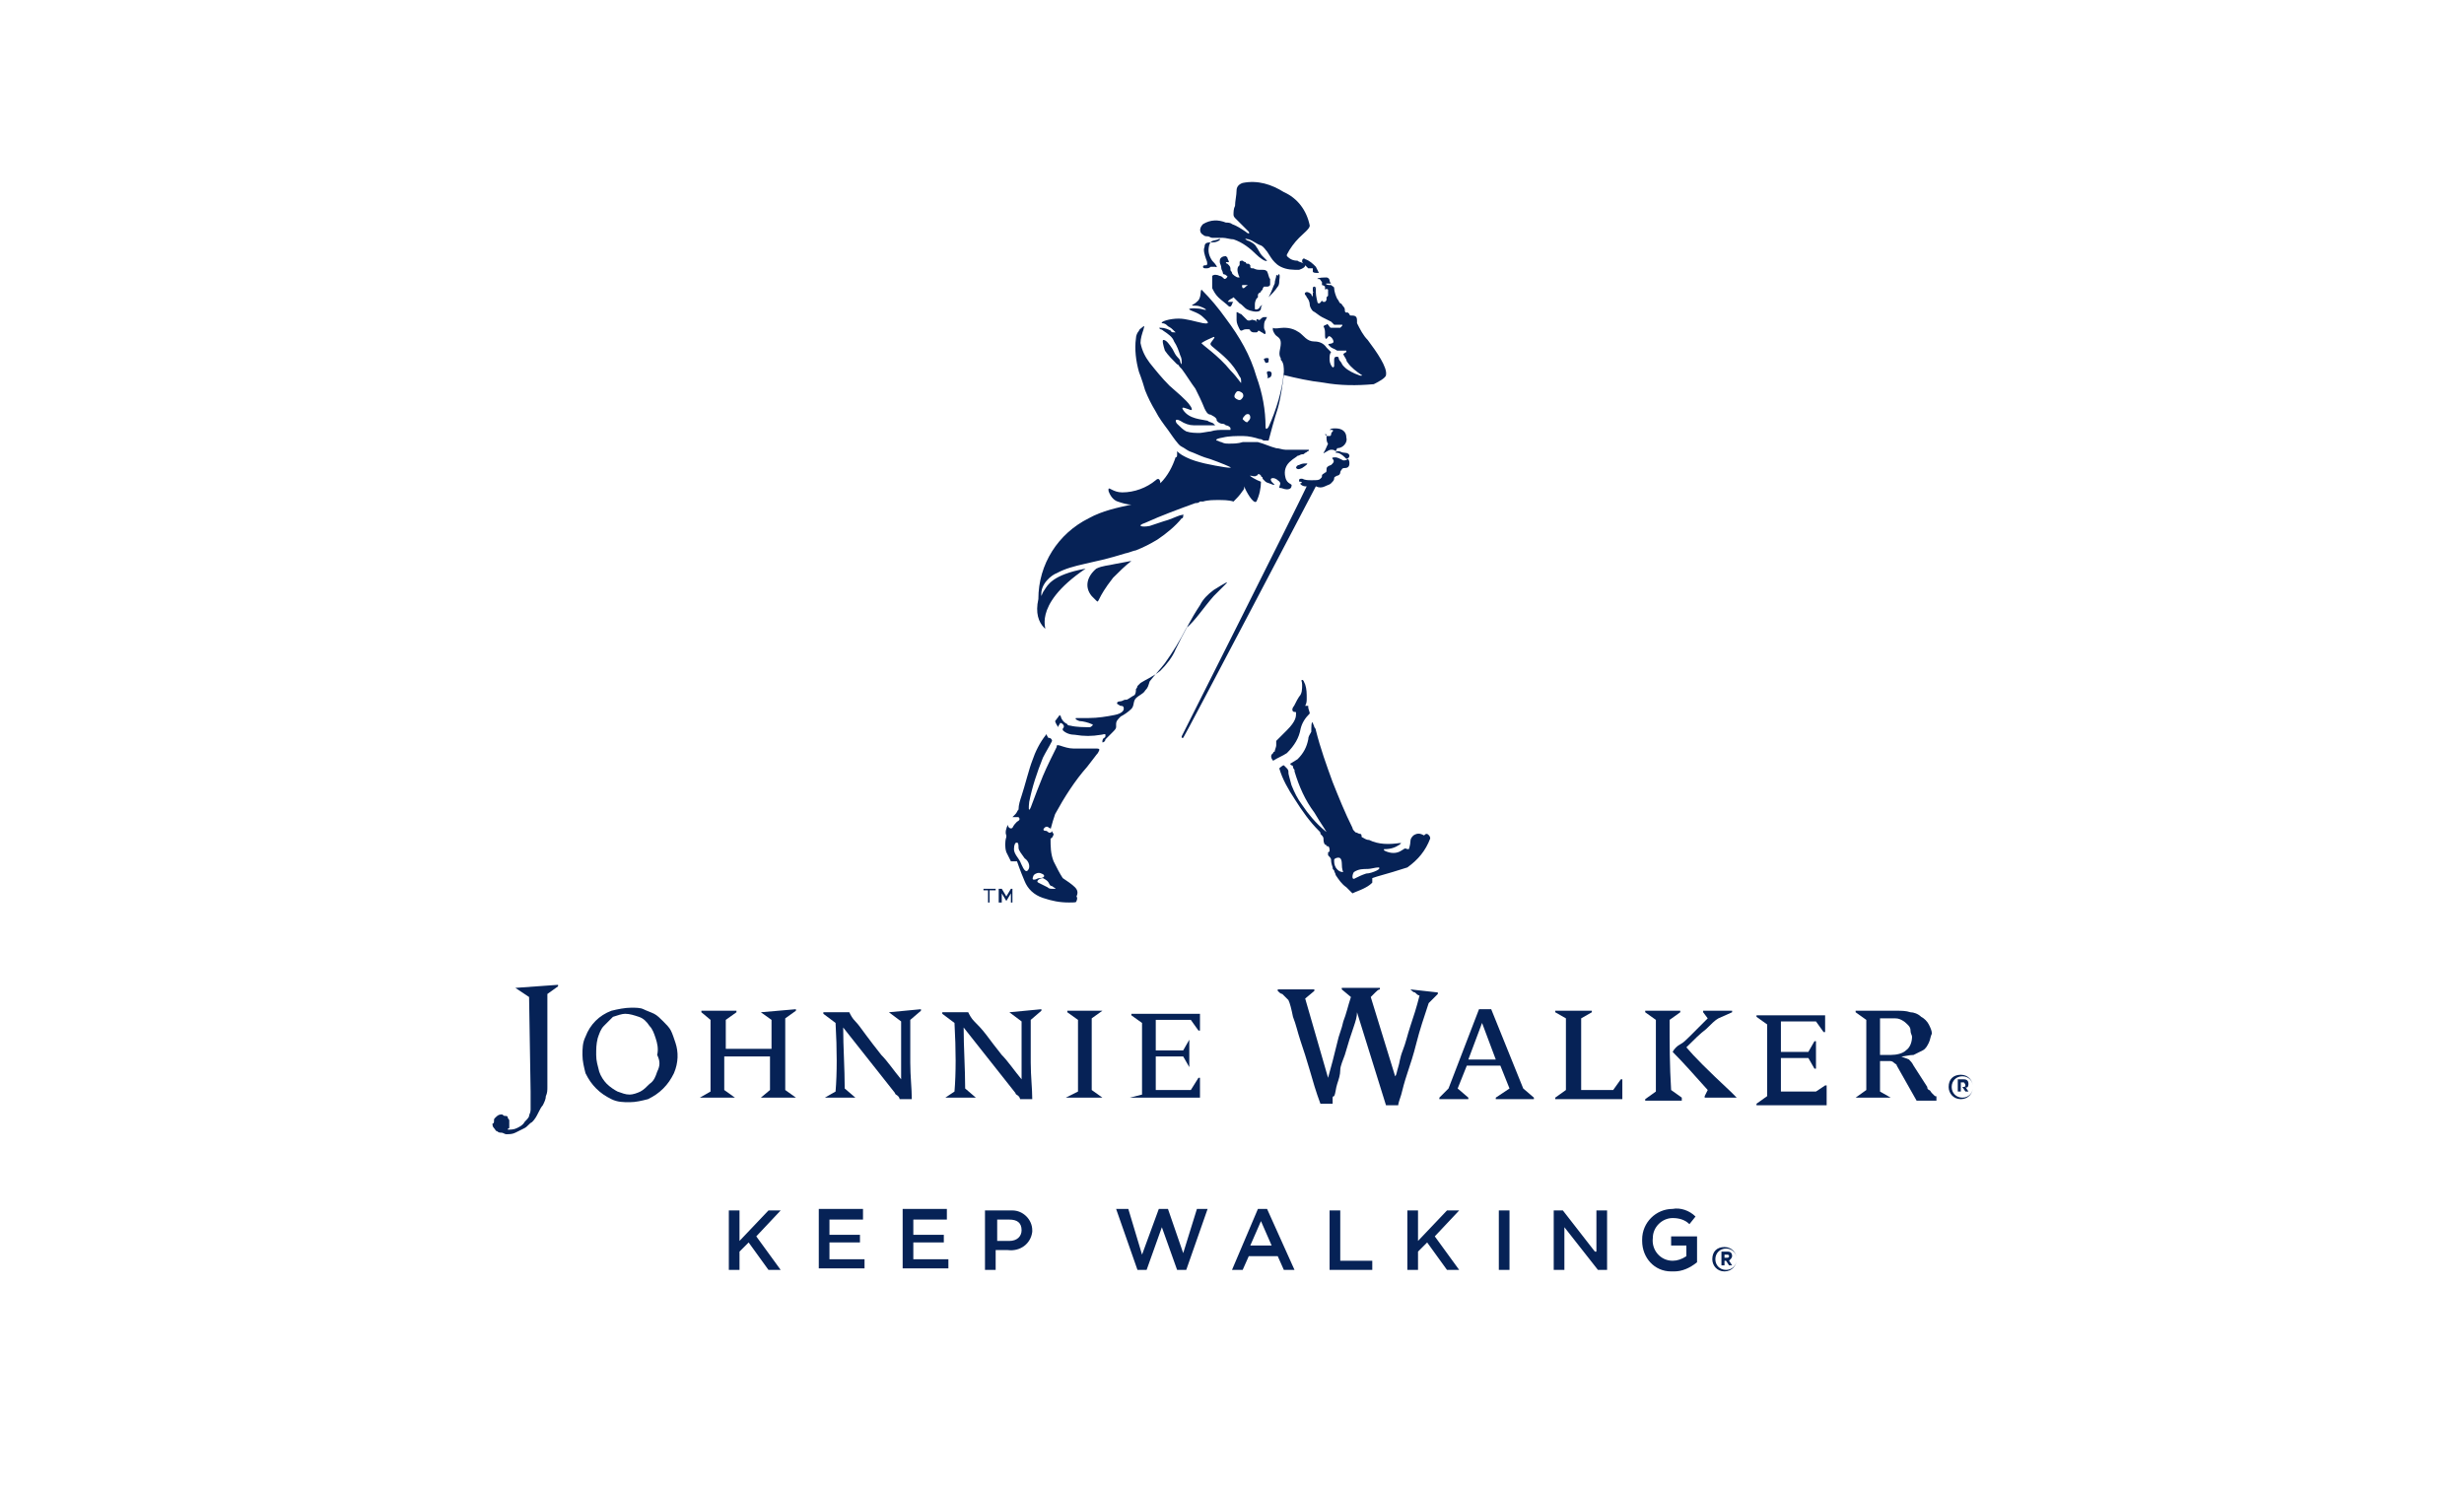 <?xml version="1.0" encoding="utf-8"?>
<!-- Generator: Adobe Illustrator 25.1.0, SVG Export Plug-In . SVG Version: 6.00 Build 0)  -->
<svg version="1.1" id="Layer_1" xmlns="http://www.w3.org/2000/svg" xmlns:xlink="http://www.w3.org/1999/xlink" x="0px" y="0px"
	 viewBox="0 0 161.6 97.6" style="enable-background:new 0 0 161.6 97.6;" xml:space="preserve">
<style type="text/css">
	.st0{fill:#062256;}
</style>
<g>
	<path class="st0" d="M66.2,66.4l0.8,0.6c0,0.5,0,1.1,0,1.8c0,0.6,0,1.3,0,2c-0.5-0.6-0.9-1.2-1.3-1.6c-0.4-0.5-0.7-0.9-1-1.3
		c-0.3-0.4-0.6-0.7-0.8-0.9c-0.2-0.2-0.3-0.4-0.4-0.6h-1.7v0.1l0.8,0.6c0.1,1.8,0.1,3.3,0,4.5L62,72V72h2V72l-0.7-0.6l0,0
		c0-1.3-0.1-2.7-0.1-4l3.4,4.3c0,0.1,0.1,0.1,0.2,0.2c0,0,0.1,0.1,0.1,0.2h0.8c0-0.7-0.1-1.5-0.1-2.4c0-0.8,0-1.8,0-2.8l0.7-0.6
		v-0.1L66.2,66.4L66.2,66.4z"/>
	<path class="st0" d="M71.6,66.8l0.7-0.5v0h-2.3v0.1l0.7,0.5c0,1.5,0,3.1,0,4.7L69.9,72V72h2.4V72l-0.7-0.5
		C71.6,70,71.6,68.4,71.6,66.8"/>
	<path class="st0" d="M78.1,71.5c-0.8,0-1.6,0-2.3,0c0-0.8,0-1.5,0-2.2c0.4,0,1,0,1.8,0l0.4,0.7H78v-1.8H78l-0.4,0.7
		c-1,0-1.6,0-1.8,0c0-0.3,0-0.7,0-1s0-0.7,0-1c0.4,0,0.7,0,1.1,0c0.4,0,0.8,0,1.2,0l0.5,0.7h0.1v-1.1h-4.5v0.1l0.7,0.5
		c0,1.3,0,2.9,0,4.7L74.1,72V72h4.6v-1.3h-0.1L78.1,71.5z"/>
	<path class="st0" d="M58.3,66.4l0.8,0.6c0,0.5,0,1.1,0,1.8c0,0.6,0,1.3,0,2c-0.5-0.6-0.9-1.2-1.3-1.6c-0.4-0.5-0.7-0.9-1-1.3
		c-0.3-0.4-0.5-0.7-0.7-0.9c-0.2-0.2-0.3-0.4-0.4-0.6h-1.7v0.1l0.8,0.6c0.1,1.8,0.1,3.3,0,4.5L54.1,72V72h2V72l-0.7-0.6l0,0
		c0-1.3-0.1-2.7-0.1-4l3.4,4.3c0,0.1,0.1,0.1,0.2,0.2c0,0,0.1,0.1,0.1,0.2h0.8c0-0.7-0.1-1.5-0.1-2.4c0-0.8,0-1.8,0-2.8l0.7-0.6
		v-0.1L58.3,66.4L58.3,66.4L58.3,66.4z"/>
	<path class="st0" d="M92.5,64.9c0.1,0.1,0.2,0.2,0.3,0.2c0.1,0.1,0.2,0.2,0.3,0.2c-0.2,0.8-0.4,1.4-0.6,2c-0.2,0.6-0.3,1.1-0.5,1.6
		s-0.2,0.8-0.3,1.1c-0.1,0.3-0.1,0.5-0.2,0.6l-1.6-5.2c0.1-0.1,0.2-0.2,0.3-0.3c0.1-0.1,0.2-0.2,0.3-0.2v-0.1h-2.5v0.1l0.6,0.5
		c-0.2,0.6-0.3,1.1-0.5,1.6c-0.1,0.5-0.3,0.9-0.4,1.4c-0.1,0.4-0.2,0.8-0.3,1.2c-0.1,0.4-0.2,0.7-0.3,1.1l-1.5-5.2l0.6-0.5v-0.1
		h-2.4v0.1c0.1,0.1,0.2,0.2,0.3,0.2c0.1,0.1,0.1,0.1,0.2,0.2c0,0,0.1,0.1,0.1,0.1c0,0,0.1,0.1,0.1,0.1c0.1,0.2,0.2,0.6,0.3,1.1
		c0.2,0.5,0.3,1,0.5,1.6c0.2,0.6,0.4,1.2,0.6,1.9c0.2,0.7,0.4,1.4,0.7,2.2h0.8c0,0,0-0.1,0-0.1c0-0.1,0-0.1,0-0.1c0,0,0-0.1,0-0.2
		c0,0,0-0.1,0.1-0.1c0.1-0.2,0.1-0.5,0.2-0.8c0.1-0.3,0.2-0.6,0.2-0.9s0.2-0.7,0.3-1c0.1-0.3,0.2-0.7,0.3-1c0.1-0.3,0.2-0.6,0.3-0.9
		c0.1-0.3,0.2-0.6,0.2-0.9l1.9,6.1h0.8c0-0.1,0.1-0.4,0.2-0.7c0.1-0.4,0.2-0.8,0.4-1.4c0.2-0.6,0.4-1.2,0.6-2
		c0.2-0.8,0.5-1.7,0.8-2.6c0.2-0.2,0.3-0.3,0.4-0.4c0.1-0.1,0.2-0.2,0.2-0.2v-0.1L92.5,64.9L92.5,64.9L92.5,64.9z"/>
	<path class="st0" d="M33.8,64.8l0.9,0.6l0.1,6.2c0,0.2,0,0.5,0,0.7c0,0.2,0,0.3,0,0.5c0,0.2-0.1,0.3-0.1,0.4s-0.2,0.3-0.3,0.4
		c-0.1,0.2-0.3,0.3-0.5,0.4c-0.2,0.1-0.4,0.1-0.6,0.1c0,0,0-0.1,0.1-0.1c0,0,0-0.1,0-0.1c0-0.1,0-0.1,0-0.2c0-0.1,0-0.1,0-0.2
		c0-0.1-0.1-0.1-0.1-0.2c0-0.1-0.1-0.1-0.2-0.1s-0.1-0.1-0.2-0.1c-0.2,0-0.3,0.1-0.4,0.2c-0.1,0.1-0.1,0.1-0.1,0.2
		c0,0.1,0,0.2-0.1,0.2c0,0.1,0,0.2,0.1,0.3c0.1,0.1,0.1,0.2,0.2,0.2c0.1,0.1,0.2,0.1,0.3,0.1s0.2,0.1,0.3,0.1c0.2,0,0.4,0,0.6-0.1
		s0.4-0.2,0.6-0.3c0.2-0.1,0.3-0.3,0.5-0.4c0.2-0.2,0.3-0.4,0.4-0.6c0.1-0.2,0.2-0.4,0.3-0.5c0.1-0.2,0.2-0.4,0.2-0.6
		c0.1-0.2,0.1-0.4,0.1-0.6c0-0.3,0-0.5,0-0.8c0-0.3,0-0.6,0-1c0-0.3,0-0.7,0-1.1c0-0.4,0-0.9,0-1.4c0-0.5,0-1.1,0-1.8l0.7-0.5v-0.1
		L33.8,64.8L33.8,64.8L33.8,64.8z"/>
	<path class="st0" d="M43.1,70.3c-0.1,0.3-0.2,0.6-0.5,0.8c-0.2,0.2-0.4,0.4-0.6,0.5c-0.2,0.1-0.5,0.2-0.7,0.2
		c-0.3,0-0.5-0.1-0.8-0.2c-0.2-0.1-0.5-0.3-0.7-0.5c-0.2-0.2-0.4-0.5-0.5-0.8c-0.1-0.4-0.2-0.7-0.2-1.1c0-0.4,0-0.7,0.1-1.1
		c0.1-0.3,0.2-0.6,0.4-0.8c0.2-0.2,0.4-0.4,0.6-0.6c0.3-0.1,0.6-0.2,0.8-0.2c0.3,0,0.6,0.1,0.9,0.2c0.3,0.1,0.5,0.3,0.7,0.6
		c0.2,0.2,0.3,0.5,0.4,0.8c0.1,0.3,0.2,0.7,0.1,1.1C43.3,69.6,43.3,69.9,43.1,70.3 M44,67.6c-0.1-0.2-0.3-0.4-0.5-0.6
		c-0.2-0.2-0.4-0.4-0.6-0.5c-0.2-0.1-0.5-0.2-0.7-0.3c-0.2-0.1-0.5-0.1-0.8-0.1c-0.4,0-0.9,0.1-1.3,0.2c-0.8,0.3-1.4,0.9-1.7,1.7
		c-0.2,0.4-0.2,0.8-0.2,1.2c0,0.4,0.1,0.8,0.2,1.2c0.2,0.4,0.4,0.7,0.7,1c0.3,0.3,0.6,0.5,1,0.7c0.4,0.2,0.8,0.2,1.2,0.2
		c0.4,0,0.8-0.1,1.2-0.2c0.4-0.2,0.7-0.4,1-0.7c0.3-0.3,0.5-0.6,0.7-1c0.3-0.7,0.3-1.4,0.1-2C44.2,68.1,44.1,67.8,44,67.6"/>
	<path class="st0" d="M49.9,66.4l0.7,0.5v1.9c-1,0-2,0-3,0v-1.9l0.7-0.5v-0.1h-2.3v0.1l0.6,0.5v4.7L45.9,72V72h2.3V72l-0.7-0.5v-2.2
		c1,0,2,0,3,0v2.2L49.9,72V72h2.3V72l-0.7-0.5c0-1.5,0-3,0-4.7l0.7-0.5v-0.1L49.9,66.4L49.9,66.4z"/>
	<path class="st0" d="M96.3,69.5l0.9-2.4l0.9,2.4H96.3z M97.8,66.2H97l-2,5.2L94.4,72v0.1h1.9V72l-0.7-0.6l0.6-1.5
		c0.8,0,1.5,0,2.2,0l0.6,1.5L98.1,72v0.1h2.5V72l-0.7-0.6L97.8,66.2z"/>
	<path class="st0" d="M119.1,71.6c-0.8,0-1.6,0-2.3,0c0-0.8,0-1.5,0-2.2c0.4,0,1,0,1.8,0l0.4,0.7h0.1v-1.8H119l-0.4,0.7
		c-1,0-1.6,0-1.8,0c0-0.3,0-0.7,0-1c0-0.3,0-0.7,0-1c0.3,0,0.7,0,1.1,0s0.8,0,1.2,0l0.5,0.7h0.1v-1.1h-4.5v0.1l0.7,0.5
		c0,1.3,0,2.9,0,4.7l-0.7,0.5v0.1h4.6v-1.3h-0.1L119.1,71.6z"/>
	<path class="st0" d="M124,69.2h-0.3c-0.1,0-0.1,0-0.2,0s-0.1,0-0.2,0l0-2.4c0.1,0,0.2,0,0.3,0c0.1,0,0.2,0,0.3,0c0.1,0,0.2,0,0.2,0
		h0.1c0.2,0,0.3,0,0.5,0.1c0.2,0.1,0.3,0.2,0.4,0.3c0.1,0.1,0.2,0.2,0.2,0.4s0.1,0.3,0.1,0.4c0,0.3-0.1,0.7-0.4,0.9
		C124.8,69.1,124.4,69.2,124,69.2 M126.9,71.9c-0.1-0.1-0.1-0.1-0.2-0.2c-0.1-0.1-0.1-0.2-0.2-0.2c-0.1-0.1-0.1-0.1-0.1-0.2
		l-0.9-1.4c-0.1-0.2-0.2-0.3-0.3-0.4c-0.2-0.1-0.3-0.1-0.5-0.2c0.2,0,0.5-0.1,0.8-0.1c0.2-0.1,0.4-0.2,0.6-0.3
		c0.2-0.1,0.3-0.3,0.4-0.5s0.1-0.4,0.2-0.6c0-0.2-0.1-0.4-0.2-0.6c-0.1-0.2-0.3-0.4-0.5-0.5c-0.2-0.2-0.5-0.3-0.7-0.3
		c-0.3-0.1-0.6-0.1-0.9-0.1h-2.7v0.1l0.7,0.5v4.6l-0.7,0.5V72h2.3V72l-0.7-0.4l0-2c0.1,0,0.3,0,0.4,0h0.2c0.1,0,0.2,0,0.3,0.1
		c0.1,0.1,0.2,0.1,0.2,0.2l1.3,2.3h1.3V72C127,71.9,127,71.9,126.9,71.9"/>
	<path class="st0" d="M110.6,68.7c0.5-0.5,0.9-0.9,1.3-1.2c0.3-0.3,0.6-0.6,0.8-0.7l0.9-0.4v-0.1h-1.9v0.1l0.3,0.4
		c-0.2,0.2-0.4,0.4-0.6,0.6c-0.2,0.2-0.4,0.4-0.6,0.6c-0.2,0.2-0.4,0.4-0.6,0.5s-0.4,0.3-0.5,0.5c0.7,0.7,1.4,1.5,2.3,2.5l-0.2,0.4
		v0.1h2.1V72l-0.4-0.4C112,70.2,111.1,69.3,110.6,68.7"/>
	<path class="st0" d="M109.5,66.9l0.7-0.5v-0.1h-2.3v0.1l0.7,0.5c0,1.5,0,3.1,0,4.7l-0.7,0.5v0.1h2.4V72l-0.7-0.5
		C109.5,69.9,109.5,68.4,109.5,66.9"/>
	<path class="st0" d="M105.8,71.5h-1.1c-0.4,0-0.7,0-1,0c0-1.6,0-3.1,0-4.7l0.7-0.4v-0.1H102v0.1l0.7,0.4c0,1.5,0,3.1,0,4.7L102,72
		v0.1h4.4v-1.3h-0.1L105.8,71.5z"/>
	<path class="st0" d="M128.9,71.2c0,0.1-0.1,0.1-0.1,0.1h-0.2V71h0.2C128.8,71,128.9,71.1,128.9,71.2 M129.1,71.1
		c0-0.2-0.1-0.3-0.3-0.3h-0.4v0.8h0.2v-0.3h0.1l0.2,0.3h0.2l-0.2-0.3C129,71.4,129.1,71.3,129.1,71.1 M129.4,71.3
		c0,0.4-0.3,0.7-0.7,0.7s-0.7-0.3-0.7-0.7c0-0.4,0.3-0.7,0.7-0.7C129.1,70.6,129.4,70.9,129.4,71.3L129.4,71.3 M129.4,71.3
		c0-0.4-0.3-0.8-0.8-0.8s-0.8,0.3-0.8,0.8c0,0.4,0.3,0.8,0.8,0.8S129.4,71.7,129.4,71.3C129.4,71.3,129.4,71.3,129.4,71.3"/>
	<path class="st0" d="M111.3,82.8v-1.7h-1.7v0.6h1v0.7c-0.3,0.2-0.6,0.3-0.9,0.3c-0.8,0-1.4-0.7-1.3-1.5c0-0.7,0.6-1.3,1.3-1.3
		c0.4,0,0.8,0.1,1.1,0.4l0.4-0.5c-0.4-0.4-1-0.6-1.5-0.5c-1.1,0-2,0.9-2,2c0,0,0,0,0,0.1c0,1.1,0.8,2,1.9,2c0.1,0,0.1,0,0.2,0
		C110.3,83.4,110.8,83.2,111.3,82.8 M104.6,82.1l-2.1-2.7h-0.6v3.9h0.7v-2.8l2.2,2.8h0.6v-3.9h-0.7V82.1z M98.3,83.3H99v-3.9h-0.7
		V83.3z M94.1,81.1l1.6-1.7h-0.8l-1.9,2v-2h-0.7v3.9H93v-1.2l0.6-0.6l1.3,1.8h0.8L94.1,81.1z M87.2,83.3h2.8v-0.6h-2.1v-3.3h-0.7
		L87.2,83.3z M83.4,81.7h-1.4l0.7-1.6L83.4,81.7z M83.1,79.3h-0.6l-1.7,4h0.7l0.4-0.9h1.9l0.4,0.9h0.7L83.1,79.3z M74.9,82.3
		L74,79.3h-0.8l1.4,4h0.6l1-2.8l1,2.8h0.6l1.4-4h-0.7l-0.9,2.9l-1-2.9h-0.6L74.9,82.3z M67,80.7c0,0.4-0.3,0.7-0.8,0.7h-0.8V80h0.8
		C66.7,80,67,80.2,67,80.7 M67.7,80.7c0-0.7-0.6-1.3-1.3-1.3c-0.1,0-0.1,0-0.2,0h-1.6v3.9h0.7V82h0.8c0.8,0.1,1.5-0.4,1.6-1.2
		C67.7,80.8,67.7,80.7,67.7,80.7 M62.1,79.3h-2.9v3.9h3v-0.6h-2.3v-1.1h2V81h-2v-1h2.2L62.1,79.3z M56.6,79.3h-2.9v3.9h3v-0.6h-2.3
		v-1.1h2V81h-2v-1h2.2V79.3z M49.6,81.1l1.6-1.7h-0.8l-1.9,2v-2h-0.7v3.9h0.7v-1.2l0.6-0.6l1.3,1.8h0.8L49.6,81.1z"/>
	<path class="st0" d="M113.4,82.4c0,0.1-0.1,0.1-0.1,0.1h-0.2v-0.2h0.2C113.3,82.3,113.4,82.3,113.4,82.4 M113.6,82.4
		c0-0.2-0.1-0.3-0.3-0.3h-0.4V83h0.2v-0.3h0.1l0.2,0.3h0.2l-0.2-0.3C113.5,82.6,113.6,82.5,113.6,82.4 M113.9,82.6
		c0,0.4-0.3,0.7-0.7,0.7c-0.4,0-0.7-0.3-0.7-0.7c0-0.4,0.3-0.7,0.7-0.7S113.9,82.2,113.9,82.6L113.9,82.6 M113.9,82.6
		c0-0.4-0.3-0.8-0.8-0.8s-0.8,0.3-0.8,0.8c0,0.4,0.3,0.8,0.8,0.8S113.9,83,113.9,82.6C113.9,82.6,113.9,82.6,113.9,82.6"/>
	<path class="st0" d="M82.4,21.1C82.4,21,82.3,21,82.4,21.1C82.3,21,82.3,21,82.2,21c-0.1-0.1-0.2,0.1-0.4,0
		c-0.1-0.1-0.1-0.1-0.2-0.2c-0.1-0.1-0.1-0.1-0.2-0.2c-0.1,0-0.3-0.2-0.3-0.1c0,0.1,0,0.1,0,0.2c0,0.1,0,0.2,0,0.3
		c0,0.2,0.1,0.4,0.2,0.6l0,0c0.1,0.2,0.2,0,0.4,0c0.1,0,0.1,0,0.2,0c0,0,0.1,0,0.1,0.1c0,0,0.1,0.1,0.2,0.1c0.1,0,0.2,0,0.2,0
		c0,0,0.1,0,0.1-0.1c0,0,0,0,0.1,0c0.1,0.1,0.2,0.1,0.3,0.2c0,0,0.1,0,0.1,0c0,0,0-0.1,0-0.1c0-0.1-0.1-0.2-0.1-0.3
		c0-0.2,0-0.4,0.1-0.5c0,0,0.1-0.2,0.1-0.2c0,0-0.1,0-0.2,0c-0.1,0-0.2,0.1-0.3,0.2C82.4,20.9,82.4,20.9,82.4,21.1
		C82.4,21,82.5,21.1,82.4,21.1 M71.9,49.1c-0.5,0-1,0-1.5,0c-0.3,0-0.6-0.1-0.9-0.2c-0.1,0-0.2-0.1-0.2,0.1
		c-0.1,0.2-0.7,1.4-0.9,1.9s-0.6,1.5-0.7,1.8c-0.1,0.3-0.3,0.8-0.2-0.1c0.2-1,0.5-1.9,0.9-2.9c0.2-0.4,0.4-0.7,0.6-1.1
		c0-0.1-0.1-0.2-0.2-0.2c-0.1,0-0.1-0.1-0.1-0.1c-0.1-0.1,0-0.2-0.1-0.1c-0.4,0.5-0.7,1.1-0.9,1.7c-0.2,0.5-0.5,1.7-0.7,2.3
		c-0.1,0.3-0.2,0.6-0.2,0.9c-0.1,0.1-0.1,0.2-0.2,0.3c0,0-0.1,0.1-0.2,0.2c0,0,0,0,0,0c0.1,0,0.3,0,0.4,0c0.1,0.1,0.1,0.2-0.1,0.3
		c-0.1,0.1-0.2,0.2-0.3,0.4c-0.1,0.1-0.3,0-0.3-0.2c0,0,0,0,0,0c-0.1,0.2-0.2,0.5-0.1,0.7l0,0.1c-0.1,0.3-0.1,0.7,0,1
		c0.1,0.2,0.2,0.4,0.3,0.6l0.4,0c0,0,0.2,0.6,0.5,1.3c0.2,0.5,0.6,0.9,1.2,1.1c0.6,0.2,1.1,0.3,1.7,0.3c0.4,0,0.5,0,0.5-0.1
		c0.1-0.2,0-0.3,0-0.3c0.1-0.2,0.1-0.4-0.1-0.6c-0.2-0.2-0.5-0.4-0.8-0.6c-0.2-0.3-0.4-0.7-0.6-1.1c-0.2-0.5-0.2-1-0.2-1.5
		c0,0,0,0,0,0c0.1,0,0.2-0.2,0.2-0.3c0,0-0.1-0.1-0.1-0.2c0,0,0,0,0,0c0,0,0,0.1-0.1,0.1c-0.1,0.1-0.2-0.1-0.3-0.1
		c-0.2,0-0.2-0.1-0.1-0.2c0.1-0.1,0.2-0.1,0.3,0c0,0,0.1,0,0.1,0.1c0,0,0,0,0,0c0,0,0,0,0,0c0.1-0.4,0.2-0.7,0.3-1
		c0.6-1.1,1.3-2.2,2.1-3.1c0.4-0.5,0.6-0.8,0.7-0.9C72.1,49.2,72.2,49.1,71.9,49.1 M67.4,57.1c-0.2,0.2-0.4-0.4-0.5-0.6
		c-0.1-0.2-0.4-0.5-0.4-0.8c0-0.3,0.1-0.4,0.1-0.4c0.2-0.1,0.2,0.1,0.2,0.3c0,0.2,0.2,0.4,0.4,0.7C67.5,56.5,67.6,56.9,67.4,57.1
		 M68.7,57.8c0.1,0.1,0.1,0.2,0.2,0.3c0.1,0,0.2,0.1,0.2,0.1c0,0,0.2,0.1,0.1,0.1c-0.1,0-0.1,0-0.2,0c-0.1,0-0.2,0-0.3-0.1
		c-0.2-0.1-0.4-0.2-0.6-0.3c-0.2-0.1,0.1-0.3,0.3-0.3C68.6,57.7,68.7,57.8,68.7,57.8 M68.2,57.6c-0.2,0-0.2,0.1-0.4,0.1
		c-0.1,0-0.1-0.1,0-0.3c0.1-0.1,0.3-0.2,0.5-0.1C68.6,57.4,68.5,57.6,68.2,57.6 M83.7,18.1c0,0.1-0.1,0.3-0.1,0.5
		c-0.1,0.2-0.2,0.5-0.3,0.7c-0.1,0.2-0.1,0.2-0.1,0.2c0.2-0.2,0.4-0.4,0.6-0.7c0.1-0.1,0.1-0.3,0.1-0.4c0.1-0.6-0.1-0.4-0.1-0.3
		C83.7,18,83.7,18,83.7,18.1 M85.3,47.8c0.1-0.4,0.3-0.7,0.6-1c0-0.1-0.1-0.3-0.1-0.4c0,0,0,0,0-0.1c0,0-0.1,0-0.1,0
		c0,0-0.1,0-0.1,0c0.1-0.2,0.1-0.3,0.1-0.5c0-0.3,0-0.6-0.1-0.9c-0.1-0.2-0.1-0.3-0.2-0.3c-0.1,0,0,0.1,0,0.3c0,0.3,0,0.6-0.2,0.8
		c-0.2,0.3-0.3,0.6-0.4,0.7c-0.1,0.2,0,0.3,0.1,0.3l0,0c0.1,0,0.1,0,0.1,0.1c0,0.2,0,0.5-0.6,1.1c-0.2,0.2-0.5,0.5-0.7,0.7
		c0,0.1,0,0.2,0,0.3c0,0.1-0.1,0.3-0.1,0.4c0,0-0.1,0-0.1,0.1c-0.3,0.2,0,0.5,0,0.5c0.3-0.2,0.6-0.3,0.9-0.5
		C84.9,48.9,85.2,48.4,85.3,47.8 M93.6,54.7c-0.1,0-0.1,0-0.2,0.1c-0.2-0.1-0.4-0.2-0.7,0c-0.1,0.1-0.2,0.2-0.2,0.4
		c0,0.2-0.1,0.5-0.1,0.5c0,0-0.1,0-0.1,0c-0.2-0.1-0.2,0-0.4,0.1c-0.3,0.2-0.7,0.2-1.1,0c0,0-0.1-0.1,0-0.1c0.4,0,0.7-0.1,1-0.3
		c0,0,0.1-0.1,0.1-0.1c0,0,0.1,0,0,0c0,0-0.1,0-0.1,0c-0.7,0.1-1.4,0.1-2-0.2c-0.2,0-0.3-0.1-0.5-0.2c0-0.1,0-0.2-0.1-0.2
		c-0.1,0-0.2-0.1-0.3-0.1c-0.1-0.1-0.2-0.2-0.2-0.3c-0.5-1-0.9-2-1.3-3c-0.4-1.1-0.8-2.2-1.1-3.4l0,0c0,0,0-0.1-0.1-0.2c0,0,0,0,0,0
		l0,0c0-0.1-0.1-0.2-0.1-0.3c0,0,0,0,0,0c-0.1-0.1-0.1,0.3-0.1,0.6c-0.1,0.2-0.2,0.3-0.2,0.5c-0.1,0.5-0.3,0.9-0.7,1.3
		c-0.3,0.2-0.5,0.3-0.5,0.3c0,0,0,0,0.1,0.1c0,0,0.1,0,0.1,0.1c0,0.1,0.1,0.2,0.1,0.2c0,0,0,0,0,0.1c0.3,1,0.7,1.9,1.3,2.7
		c0.4,0.7,1,1.5,0.7,1.2c-0.6-0.5-1.1-1.1-1.5-1.7c-0.3-0.4-0.5-0.8-0.7-1.3c-0.1-0.4-0.2-0.7-0.2-0.8c0,0,0-0.1,0-0.1
		c0,0,0-0.1-0.1-0.2c-0.1-0.1-0.2-0.2-0.2-0.2c-0.1,0-0.3,0.2-0.3,0.2c0.2,0.7,0.6,1.4,1,2c0.5,0.8,1,1.5,1.6,2.1
		c0.1,0.1,0.1,0.1,0.1,0.2c0.1,0.1,0.2,0.2,0.2,0.3c0,0.1,0,0.3,0.1,0.4c0,0,0.1,0,0.1,0.1c0.1,0,0.2,0,0.2,0.3c0,0,0,0.1-0.1,0.1
		c0,0.1,0,0.2,0,0.2c0.1,0.1,0.2,0.2,0.2,0.3c0,0.1,0,0.2,0.1,0.5c0,0.1,0,0.1,0.1,0.2c0,0.1,0.1,0.2,0.1,0.3
		c0.2,0.3,0.4,0.6,0.7,0.8l0.4,0.4c0.2-0.1,0.5-0.2,0.7-0.3c0.2-0.1,0.4-0.2,0.6-0.4L90,57.6l0.3-0.1c0.7-0.2,1.4-0.4,2-0.6
		c0.7-0.5,1.2-1.1,1.5-1.9C93.8,54.8,93.6,54.7,93.6,54.7 M88.1,57.2c-0.1,0-0.3,0-0.5-0.3c-0.1-0.2-0.1-0.3-0.1-0.5
		c0-0.1,0.3-0.2,0.4-0.1c0.1,0.1,0.1,0.3,0.1,0.3C88,57.1,88.1,57.2,88.1,57.2 M90.3,57.1c-0.2,0.1-0.5,0.2-0.7,0.2
		c-0.3,0.1-0.5,0.2-0.7,0.3c-0.3,0.2-0.2-0.3-0.1-0.4c0.3-0.2,0.6-0.2,0.9-0.2c0.2,0,0.5-0.1,0.7-0.1C90.5,56.9,90.5,57,90.3,57.1
		 M87.3,29.5c0.1,0,0.2,0,0.3,0.1l0.1-0.2c0.4,0,0.7-0.4,0.6-0.7c0-0.4-0.3-0.6-0.7-0.6c-0.2,0-0.3,0-0.4,0.1c0,0,0,0,0,0
		c0.1,0,0.1,0,0.2,0l0,0c0.1,0.1-0.1,0.1-0.1,0.3c0,0,0,0.1-0.1,0.1c-0.1,0-0.1,0-0.2,0c0,0-0.1-0.1-0.1-0.1c0,0,0,0,0,0
		C87,28.4,87,28.6,87,28.7c0,0.1,0,0.3,0.1,0.4c-0.1,0.2-0.2,0.5-0.3,0.6C86.8,29.8,87.1,29.5,87.3,29.5 M88.2,30
		c0,0,0.1,0.1,0.1,0.1c0.1,0,0.2-0.1,0.2-0.2c0-0.1-0.1-0.2-0.3-0.2c-0.2,0-0.3-0.1-0.4-0.1c-0.1,0-0.2,0-0.2,0.1c0,0,0,0,0.1,0
		C87.8,29.7,88,29.8,88.2,30 M79.6,39.1c0.3-0.3,0.5-0.5,0.8-0.8c0.2-0.2,0-0.1-0.8,0.4c-0.4,0.3-0.7,0.6-0.9,1
		c-0.6,0.9-1.1,1.9-1.6,2.9c-0.2,0.5-0.6,1-1,1.4c-0.5,0.4-1,0.6-1.3,0.8c0,0-0.1,0.1-0.1,0.1s-0.1,0.1-0.1,0.1
		c0,0.1-0.1,0.2-0.1,0.2c0,0.1,0,0.3-0.1,0.4c-0.2,0.1-0.3,0.2-0.5,0.3c0,0-0.1,0-0.1,0c-0.1,0-0.2,0.1-0.3,0.1
		c-0.2,0-0.3,0.1-0.2,0.2c0.1,0,0.1,0.1,0.2,0.1c0.2,0,0.2,0.1,0.2,0.2c0,0.1-0.1,0.3-0.6,0.4c-0.5,0.1-1.1,0.2-1.7,0.2
		c-0.3,0-0.5,0-0.8,0c-0.1,0-0.1,0.1,0.2,0.2c0.2,0,0.6,0.1,0.8,0.2c0.1,0,0.1,0.1-0.1,0.2c-0.4,0-0.9,0-1.3-0.1c0,0-0.2,0-0.2-0.1
		c-0.2-0.1-0.3-0.2-0.4-0.4c0-0.1-0.1-0.2-0.1-0.2l-0.3,0.4c0,0,0,0.1,0.2,0.4c0,0,0-0.1,0.1-0.2c0-0.1,0.1-0.1,0.2,0
		c0.1,0.1,0.1,0.2,0,0.3c0,0,0,0.1,0,0.1c0,0,0,0,0,0c0.2,0.2,0.5,0.3,0.8,0.3c0.6,0.1,1.1,0.1,1.7,0c0.1,0,0.3-0.1,0.3,0
		c0,0.1,0,0.2-0.1,0.2c-0.1,0.1-0.1,0.2-0.1,0.2c0,0.1,0,0.1,0,0.1c0.1,0,0.2-0.1,0.2-0.2c0.1-0.1,0.3-0.3,0.4-0.4
		c0.2-0.2,0.3-0.3,0.3-0.4c0,0,0,0,0-0.1c0,0,0-0.1,0-0.1c0-0.2,0.1-0.3,0.3-0.5c0.2-0.1,0.5-0.3,0.7-0.5c0.2-0.2,0.1-0.5,0.3-0.7
		c0.2-0.2,0.5-0.3,0.6-0.5c0.2-0.2,0.2-0.3,0.3-0.6c0.3-0.4,0.7-0.8,1-1.2c0.5-0.7,1-1.5,1.4-2.3C78.4,40.7,78.9,39.9,79.6,39.1
		 M71.9,37.3C71.9,37.3,71.9,37.3,71.9,37.3c-0.6,0.5-0.8,1.2-0.3,1.8c0.1,0.1,0.2,0.2,0.3,0.3c0.2,0.2,0-0.1,1.1-1.5
		c0.4-0.4,0.8-0.8,1.2-1.1c-0.1,0-0.5,0.1-1.1,0.2C72.7,37.1,72.3,37.1,71.9,37.3 M86.9,31.9c0.2-0.1,0.3-0.1,0.4-0.2
		c0.1-0.1,0.2-0.2,0.2-0.3c0-0.1,0-0.1,0.2-0.2c0.1,0,0.2-0.1,0.2-0.2c0-0.1,0.1-0.2,0.1-0.2s0-0.1,0.2-0.1s0.3-0.1,0.3-0.3
		c0-0.1,0-0.2-0.1-0.3v0l0,0v0c-0.1,0.1-0.2,0.1-0.3,0.1c-0.2-0.1-0.4-0.2-0.5-0.2c-0.1,0-0.3,0-0.2,0.1s0.1,0.2,0,0.3
		c0,0-0.1,0.1-0.1,0.1C87,30.6,87,30.7,87,30.8c0,0.1,0,0.2-0.1,0.2c-0.1,0.1-0.2,0.1-0.2,0.2s0,0.1-0.1,0.2s-0.2,0.1-0.6,0.1
		c-0.2,0-0.4,0-0.6-0.1c-0.1,0-0.2,0-0.2,0.1c0,0,0,0,0,0c0,0.1,0,0.1,0.1,0.1s0.1,0.1,0,0.1c-0.1,0,0.1,0.2,0.3,0.2
		c0,0,0.1,0,0.1,0c-0.6,1.3-8.1,16.2-8.2,16.4c0,0,0,0.1,0,0.1c0,0,0.1,0,0.1,0c0.1-0.1,8.7-16.5,8.7-16.5
		C86.5,32,86.7,32,86.9,31.9 M68.5,41.2c0.3,0.3-1-1.4,2.7-3.9c-2.2,0.4-2.5,1.1-2.7,1.4c-0.1,0.1-0.2,0.4-0.2,0.4
		c-0.1-0.8,0.7-1.4,1-1.5c1.1-0.6,2.3-0.6,4.5-1.3c0.1,0,0.6-0.2,0.7-0.2c0.5-0.2,0.9-0.4,1.4-0.7c0.6-0.4,1.2-0.9,1.6-1.4
		c0.1,0,0.1-0.1,0.1-0.2c0.1-0.1-0.1,0-0.2,0c-0.3,0.1-0.7,0.3-1.1,0.4c-0.3,0.1-0.6,0.2-0.9,0.3c-0.5,0.1-0.9,0-0.3-0.2
		c1.1-0.5,2.2-0.9,3.3-1.3c0.1,0,0.2,0,0.3-0.1c0.1,0,0.1,0,0.2,0c0.3-0.1,0.7-0.1,1-0.1c0.3,0,0.7,0,1,0.1c0.2-0.2,0.4-0.4,0.6-0.7
		c0,0,0.1-0.1,0.1-0.2c0,0,0-0.1,0-0.1l0,0c0.1,0.3,0.6,1.2,0.8,1c0.2-0.4,0.3-0.9,0.3-1.3c-0.3-0.1-0.8-0.4-0.7-0.4
		c0.1,0,0.3,0.1,0.4,0l0,0c0,0,0.1,0,0.1-0.1c0.1,0,0.1,0,0.2,0.1c0,0,0,0,0,0c0,0,0,0.1,0.1,0.1c0,0.1,0,0.1,0.1,0.2
		c0.2,0.2,0.1,0.1,0.6,0.3c0,0,0.1,0,0.1,0c-0.1-0.1-0.1-0.1-0.2-0.2c-0.2-0.3,0.2-0.3,0.4-0.1c0.3,0.2,0.1,0.3,0.1,0.5
		c0.2,0,0.3,0.1,0.5,0.1c0.2,0,0.3-0.1,0.3-0.2c0.1-0.2-0.3-0.1-0.4-0.6c-0.1-0.4,0-0.8,0.4-1.1c0.1-0.1,0.3-0.2,0.4-0.3
		c0.1,0,0.2-0.1,0.3-0.1c0.1,0,0.1,0,0.2-0.1c0.1,0,0.1-0.1,0.2-0.1c0,0,0.1-0.1,0-0.1c0,0-0.1,0-0.1,0c-0.1,0-0.3,0-0.4,0
		s-0.3,0-0.5,0c-0.1,0-0.2,0-0.2,0c-0.1,0-0.1,0-0.3,0c-0.2,0-0.4-0.1-0.6-0.1c-0.4-0.1-0.8-0.3-1.2-0.4l-0.1,0c-0.3,0-0.6,0-0.9,0
		c-0.3,0.1-0.6,0.1-0.9,0.1c-0.2,0-0.3,0-0.5-0.1c-0.1,0-0.2-0.1-0.3-0.1c0,0-0.2-0.1,0.4-0.2c0.4-0.1,0.9-0.1,1.3-0.1
		c0.4,0,0.8,0.1,1.1,0.2c0.2,0,0.2,0.1,0.3,0.1c0.1,0,0.1,0,0.2,0c0.1,0,0.1,0,0.1,0c0.1-0.4,0.4-1.5,0.6-2.1
		c0.2-0.7,0.3-1.5,0.4-2.2c0.8,0.2,1.7,0.4,2.6,0.5c1.1,0.2,2.2,0.2,3.3,0.1c0.2-0.1,0.8-0.4,0.8-0.6c0.1-0.5-0.6-1.5-1.2-2.3
		c-0.3-0.3-0.5-0.7-0.7-1.1c0,0,0-0.1,0-0.1c0-0.2,0-0.4-0.3-0.4c-0.1,0-0.1,0-0.1,0s-0.1,0-0.1-0.1c0,0,0,0,0,0l0,0
		c0,0-0.1-0.1-0.1-0.1c0,0-0.1,0-0.1,0c-0.1,0-0.1-0.1-0.1-0.2c0-0.1-0.1-0.2-0.1-0.2c-0.1-0.1-0.1-0.2-0.2-0.2
		c-0.1-0.1-0.1-0.2-0.2-0.3c-0.1-0.2-0.2-0.5-0.2-0.7c0-0.1-0.1-0.1-0.2-0.2c0,0-0.1,0-0.1,0c-0.2,0-0.3-0.1-0.2-0.1
		c0.1,0,0.2,0,0.3,0c0,0-0.1-0.1-0.1-0.2c0-0.1-0.1-0.2-0.2-0.2c-0.1,0-0.6,0-0.6,0.1l0,0c0,0,0.1,0,0.1,0c0.1,0,0.1,0.1,0.2,0.2
		c0,0.1,0,0.1,0,0.2c0,0,0.1,0,0.2,0.1c0,0.1,0,0.2,0,0.2c0,0,0.1-0.1,0.2,0c0,0,0,0,0,0.1c0,0,0,0.1,0,0.2c0,0,0,0.1,0,0.1
		c0,0,0,0-0.1,0.1c0,0,0,0.1,0,0.1c0,0.1,0,0.1-0.1,0.2c0,0-0.1,0-0.1,0c0,0-0.1,0-0.1-0.1c0,0-0.1,0.2-0.2,0.2
		c-0.1,0-0.1-0.1-0.1-0.1c0,0-0.1-0.4-0.1-0.6c0,0,0-0.1,0-0.1c0,0,0,0,0,0c0,0,0-0.1,0-0.1c0-0.1,0-0.2,0-0.2c0,0,0,0,0,0
		c-0.1,0.1-0.1,0.3-0.2,0.4c0,0.1,0,0.1,0,0.1c0,0.1,0,0.1,0,0.2c0,0,0,0,0,0c0-0.1-0.1-0.1-0.1-0.2c-0.1-0.1-0.3-0.2-0.4-0.1
		c-0.1,0.1,0.1,0.2,0.1,0.3c0.1,0.1,0.2,0.3,0.2,0.5c0,0.1,0.1,0.3,0.2,0.4c0.2,0.1,0.4,0.3,0.6,0.4c0.2,0.1,0.4,0.2,0.6,0.3
		c0,0,0.1,0.1,0.1,0.1c0,0,0.1,0.1,0.1,0.1c0,0,0.1,0,0.1,0c0.1,0,0.2,0,0.3,0c0,0,0.1,0,0.1,0c0.1,0,0,0.1,0,0.1
		c0,0-0.1,0.1-0.1,0.1c0,0-0.1,0-0.1,0c0,0-0.1,0-0.1,0c-0.1,0-0.1,0-0.2,0h0c0,0-0.1,0-0.1,0c0,0-0.1,0-0.1,0
		c-0.1,0-0.1-0.1-0.2-0.2c0,0,0,0,0,0c0,0-0.1-0.1-0.1,0c-0.1,0-0.2,0.1-0.2,0.1c0,0,0,0,0,0c0.1,0.2,0.1,0.3,0.1,0.5
		c0,0.2,0,0.5,0.2,0.2c0.1-0.2,0.5,0.3,0.3,0.4c-0.2,0.1-0.4,0-0.2,0.2s0.2,0.1,0.5,0.3l0,0c0,0,0,0,0.1,0c0,0,0.1,0,0.1,0
		c0,0,0,0,0,0c0.1,0,0.1,0,0.1,0c0.1,0,0.2,0,0.3,0c0,0,0,0.1,0,0.1c-0.1,0-0.1,0.1-0.2,0.1c0,0.1,0.1,0.2,0.2,0.4
		c0,0.1,0.1,0.2,0.1,0.2c0.2,0.3,0.6,0.6,0.9,0.8c0.1,0,0,0.1-0.2,0c-0.3-0.1-0.7-0.3-0.9-0.5c0,0-0.1-0.1-0.1-0.1
		c-0.1-0.1-0.1-0.2-0.2-0.3c0,0-0.1-0.1-0.1-0.2c0,0,0-0.1-0.1-0.1c-0.1,0-0.2,0-0.2,0.2c0,0.1,0,0.2,0,0.3c0,0,0,0,0,0.1
		c0,0.1-0.1,0.1-0.1,0.1c-0.1-0.1-0.2-0.3-0.2-0.5c0,0,0-0.1,0-0.1c0-0.1,0-0.3,0.1-0.4c-0.1-0.1-0.2-0.2-0.3-0.3
		c-0.2-0.3-0.5-0.4-0.8-0.4c-0.5,0-0.7-0.4-1-0.6c-0.3-0.2-0.6-0.3-1-0.3c-0.3,0-0.6,0.1-0.7,0c0,0-0.1,0.1,0.1,0.4
		c0.1,0.2,0.4,0.2,0.4,0.6c0,0.4-0.2,0.7,0,1c0,0,0,0,0,0.1c0.2,0.2,0.2,0.5,0.2,0.8c-0.1,1.2-0.5,2.5-1,3.6c-0.2,0.3-0.2,0-0.2,0
		c0-1.1-0.2-2.2-0.6-3.3c-0.4-1.4-1.1-2.6-2-3.8c-0.5-0.7-1-1.3-1.6-1.9c-0.1,0.1,0,0.4-0.2,0.7c-0.1,0.1-0.2,0.2-0.4,0.3
		c-0.1,0.1,0.2,0,0.5,0.1c0.3,0.1,0.6,0.3,0.2,0.2c-0.3-0.1-1-0.1-0.9,0s0.6,0.2,0.9,0.5c0.2,0.2,0.6,0.5,0,0.4
		c-0.5-0.1-1.1-0.3-1.6-0.3c-0.6,0-1.2,0.2-1.1,0.3c0,0,0,0,0,0l0,0l0,0c0.2,0,0.3,0.1,0.4,0.2c0.2,0.1,0.3,0.2,0.5,0.4
		c0,0,0,0-0.1,0c-0.1,0-0.2,0-0.2-0.1c-0.2-0.1-0.4-0.2-0.7-0.2l0,0c-0.1,0-0.1,0,0,0.1c0.1,0,0.2,0.1,0.2,0.1
		c0.3,0.2,0.6,0.4,0.7,0.7c0.2,0.3,0.3,0.6,0.4,0.9c0.1,0.2,0.1,0.3,0.1,0.5c0,0.2,0,0.2,0,0.1c0,0-0.1-0.1-0.1-0.2
		c0-0.1-0.1-0.2-0.2-0.3c-0.1-0.1-0.2-0.3-0.3-0.5c-0.2-0.3-0.4-0.6-0.6-0.6c-0.1,0,0,0.4,0.1,0.7c0.2,0.3,0.5,0.6,0.8,0.9
		c0.1,0,0.1,0.1,0.2,0.2c0,0,0.1,0.1,0.1,0.1c0.3,0.4,0.6,0.9,0.9,1.3c0.2,0.4,0.4,0.8,0.6,1.3c0.1,0.2,0.2,0.4,0.4,0.4
		c0.4,0.2,0.4,0.3,0.4,0.4c0.1,0.1,0.2,0.2,0.4,0.2c0.1,0,0.2,0.1,0.2,0.1c0.1,0,0.3,0.1,0.3,0.2c0,0,0,0.1,0,0.1
		c-0.1,0-0.2,0-0.4,0c-0.3,0-0.6,0-0.9,0.1c-0.1,0-0.6,0.1-0.7,0.1c-0.3,0-0.6,0-0.9-0.1c-0.2-0.1-0.4-0.3-0.6-0.5l0,0
		c-0.1-0.1-0.2-0.4,0.2-0.2c0.3,0.2,0.6,0.3,0.9,0.3c0.1,0,0.1,0,0.2,0c0.2,0,0.5,0,0.8,0c0.1,0,0.3,0,0.4,0c0,0,0,0-0.1-0.1
		c-0.1-0.1-0.3-0.1-0.4-0.2c-0.4-0.1-1.2-0.1-1.6-0.7c-0.2-0.3,0.2-0.1,0.5,0c0.2,0-0.1-0.4-0.3-0.6c-0.2-0.2-0.4-0.4-1.1-1
		c-0.5-0.5-0.9-1-1.3-1.5c-0.3-0.4-0.5-0.8-0.6-1.3c0-0.3,0.1-0.6,0.2-0.9c0-0.1,0.1-0.2,0-0.2c-0.1,0.1-0.3,0.2-0.3,0.3
		c-0.1,0.1-0.2,0.3-0.2,0.5c-0.1,0.7,0,1.5,0.2,2.2c0,0,0.2,0.5,0.4,1.2c0.2,0.5,0.4,0.9,0.7,1.4c0.2,0.4,0.5,0.8,0.8,1.2
		c0.2,0.3,0.5,0.7,0.5,0.7c0.1,0.1,0.2,0.3,0.4,0.4c0.2,0.1,0.3,0.2,0.5,0.3c0.3,0.1,0.7,0.3,1,0.4c0.4,0.1,1.4,0.5,1.6,0.6
		c0.5,0.2-0.7,0-1.6-0.2c-0.4-0.1-0.8-0.2-1.2-0.4c-0.2-0.1-0.4-0.2-0.6-0.4c0,0,0,0,0,0c0,0,0,0,0,0c0,0,0,0.1,0,0.2
		c0,0.1,0,0.2-0.1,0.2c-0.2,0.6-0.5,1.2-1,1.7c0-0.2-0.1-0.4-0.3-0.2c-0.6,0.5-1.4,0.8-2.2,0.8c-0.6,0-0.9-0.4-0.9-0.2
		c0,0,0,0.1,0,0.1c0.1,0.3,0.3,0.6,0.6,0.7c0.3,0.1,0.6,0.2,0.9,0.2c-0.9,0.2-1.9,0.4-2.8,0.9c-2,1-3.3,3-3.3,5.3
		C67.9,40.2,68.1,40.8,68.5,41.2 M81.4,26.2c-0.1,0.1-0.3,0-0.4-0.1c-0.1-0.1,0-0.3,0.1-0.4c0.1-0.1,0.3,0,0.4,0.1c0,0,0,0,0,0
		C81.6,26,81.5,26.1,81.4,26.2 M82,27.4c0,0.1-0.1,0.2-0.2,0.3c-0.1,0-0.2-0.1-0.3-0.2c0-0.1,0.1-0.2,0.2-0.3
		C81.9,27.1,82,27.2,82,27.4 M78.8,22.5c0.3-0.2,0.6-0.3,0.8-0.4c0.2,0-0.3,0.4-0.2,0.5c0,0.1,0.5,0.4,1.1,1
		c0.3,0.3,0.6,0.7,0.8,1.1c0.1,0.1,0.1,0.2,0.1,0.4c0,0.1-0.2-0.3-0.7-0.8C79.9,23.3,78.8,22.6,78.8,22.5 M86.2,19
		c0-0.1,0.1-0.2,0-0.2c0,0-0.1,0-0.1,0.1c0,0.1,0,0.2,0,0.2C86.1,19.2,86.2,19.1,86.2,19"/>
	<path class="st0" d="M83.1,17.8C83.1,17.8,83.1,17.8,83.1,17.8c-0.1-0.1-0.2-0.1-0.3-0.1c0,0-0.1,0-0.1,0c-0.2,0-0.3,0-0.5-0.1
		c0,0,0,0-0.1,0c0,0-0.1,0-0.1-0.1c0,0,0,0,0-0.1c0,0,0,0,0,0l0,0c0,0-0.1-0.1-0.1-0.1l0,0l0,0c0,0,0,0,0,0c0,0,0,0,0,0l0,0
		c0,0,0,0,0,0c0,0,0,0,0,0c0,0,0,0-0.1,0c0,0-0.1,0-0.1-0.1c-0.1,0-0.2-0.1-0.2-0.1c-0.1,0-0.2,0-0.2,0.1c0,0,0,0.1,0,0.1
		c0,0.1,0,0.1-0.1,0.2c-0.1,0.2,0,0.5,0.1,0.7c0,0,0,0,0,0c0,0,0,0-0.1,0c-0.1,0-0.4-0.2-0.4-0.3c0,0,0,0,0,0c0-0.1-0.1-0.1-0.1-0.2
		c0-0.1,0-0.2-0.1-0.3c0,0-0.1-0.1-0.1-0.1c0,0,0,0,0,0c0,0-0.1,0-0.1-0.1c0,0,0,0,0,0l0,0c0,0,0.1,0,0.1,0c0,0,0.1,0,0.1,0l0,0l0,0
		l0,0c0-0.1-0.1-0.2-0.1-0.3l0,0l0,0c0,0-0.1-0.1-0.1-0.1c-0.2,0-0.4,0.1-0.4,0.3c0,0,0,0.1,0,0.1c0,0.1,0.1,0.2,0.1,0.4
		c0,0.1,0.1,0.2,0.1,0.3s0.1,0.1,0.1,0.1c0.1,0,0.1,0.1,0.2,0.1l0,0c0,0,0,0,0,0c0,0.1-0.1,0.2-0.2,0.2c0,0,0,0,0,0
		c-0.1-0.1-0.2-0.2-0.3-0.2c-0.2-0.1-0.4-0.1-0.5,0c0,0,0,0,0,0.1c0,0.1,0,0.3,0,0.4c0,0.1,0,0.2,0,0.3c0.1,0.2,0.2,0.4,0.4,0.6
		c0.2,0.2,0.5,0.4,0.7,0.6c0.2,0.1,0.2-0.3,0.3-0.3c0,0,0,0,0,0c-0.1,0-0.2,0-0.3,0c-0.1,0-0.1,0,0-0.1l0,0c0.1-0.1,0.2-0.1,0.3-0.2
		c0,0,0,0,0,0c0,0,0.1,0.1,0.1,0.1c0.1,0.1,0.2,0.2,0.3,0.3l0,0c0.2,0.1,0.3,0.3,0.5,0.4l0,0c0.2,0.1,0.6,0.2,0.8,0.1
		c0.1-0.1,0.1-0.1,0.1-0.2c0-0.1,0.1-0.2,0.1-0.2c0,0-0.2,0.1-0.2,0.2c0,0-0.1,0.1-0.2,0.1c-0.1,0-0.1,0-0.1-0.1c0,0,0,0,0-0.1
		c0,0,0-0.1,0-0.1c0-0.1,0-0.2,0.1-0.4c0,0,0.1-0.1,0.1-0.1c0,0,0-0.1,0-0.1c0-0.1,0-0.1,0.1-0.2c0,0,0.1,0,0.1-0.1
		c0,0,0.1-0.1,0.1-0.1c0-0.1,0.1-0.2,0.1-0.2c0.1,0,0.1,0,0.2,0c0.1,0,0.1,0,0.2-0.1c0-0.1,0-0.3,0-0.4C83.2,18.2,83.2,18,83.1,17.8
		 M81.7,18.8c-0.1,0.1-0.1,0.1-0.2,0.1l0,0c0,0-0.1-0.2,0-0.2c0.1,0,0.2,0,0.3,0h0C81.9,18.7,81.8,18.7,81.7,18.8"/>
	<path class="st0" d="M85.7,30.4c-0.2,0-0.3,0-0.5,0.1c-0.1,0-0.2,0.1-0.2,0.2c0.1,0.1,0.2,0.1,0.4,0C85.7,30.5,85.8,30.4,85.7,30.4
		"/>
	<path class="st0" d="M83.4,24.5c0-0.2-0.4-0.2-0.3,0c0,0.1,0.1,0.2,0,0.3C83.3,24.8,83.4,24.7,83.4,24.5"/>
	<path class="st0" d="M82.9,23.6c0.1,0.2,0.1,0.2,0.1,0.2c0.1,0,0.2,0,0.2-0.1c0,0,0,0,0-0.1C83.3,23.4,82.8,23.5,82.9,23.6"/>
	<path class="st0" d="M79.9,15.8c0,0-0.1,0.1-0.4,0.1c-0.3,0-0.5,0-0.5,0.3c-0.1,0.2,0,0.5,0.1,0.8c0.1,0.2,0.1,0.4,0,0.4
		s-0.2,0-0.2,0.1c0,0.1,0.1,0.1,0.2,0.1c0.1,0,0.2,0,0.3-0.1c0.1,0,0.2,0,0.3,0c0.2,0.1,0.1-0.1-0.2-0.4c-0.2-0.3-0.3-0.6-0.2-1
		c0.1-0.4,0.4-0.3,0.6-0.4S80,15.8,79.9,15.8"/>
	<path class="st0" d="M78.9,15.4c0.1,0.1,0.2,0.1,0.3,0.1c0.1,0,0.2,0.1,0.3,0.1c0.3,0,0.4,0,0.7,0c0.2,0,0.5,0.1,0.7,0.1
		c0.6,0.2,1.1,0.6,1.5,1c0.2,0.2,0.6,0.5,0.7,0.4c-0.1-0.1-0.2-0.2-0.3-0.3c-0.2-0.2-0.3-0.5-0.4-0.6c-0.1-0.2-0.3-0.3-0.5-0.4
		c-0.1,0-0.2-0.1-0.2-0.1c-0.1-0.1,0.1,0,0.2,0c0.3,0.1,0.5,0.3,0.8,0.4c0.2,0.1,0.3,0.3,0.4,0.4c0.2,0.3,0.3,0.5,0.5,0.7
		c0.1,0.1,0.2,0.2,0.4,0.3c0.4,0.2,0.8,0.2,1.2,0.2c0.3-0.1,0.4-0.2,0.4-0.3c0,0,0.1,0.1,0.1,0.1c0,0,0.1,0.1,0.1,0.1c0,0,0,0,0.1,0
		c0.1,0,0.1,0,0.2,0c0,0,0,0.1,0,0.1c0,0,0,0,0,0.1s0.2,0.1,0.2,0.1s0.2,0,0.2,0c0,0,0,0-0.2-0.4c-0.2-0.2-0.4-0.4-0.7-0.5
		c-0.1-0.1-0.2,0-0.2,0.1c0,0.1,0,0.1,0.1,0.2c-0.1-0.1-0.3-0.1-0.4-0.2c-0.3,0-0.5-0.1-0.7-0.3c0,0,0-0.1,0-0.1
		c0.2-0.4,0.5-0.8,0.8-1.1c0.3-0.3,0.7-0.6,0.7-0.8c-0.2-1-0.8-1.8-1.7-2.2c-0.8-0.5-1.7-0.8-2.7-0.6c-0.3,0.1-0.4,0.3-0.4,0.5
		c0,0.3-0.1,0.7-0.1,1c-0.1,0.2-0.1,0.4-0.1,0.6c0,0.1,0.1,0.2,0.1,0.2c0.1,0.1,0.2,0.2,0.3,0.3c0.2,0.2,0.4,0.4,0.6,0.6
		c0.1,0.2-0.1,0.1-0.2,0c-0.3-0.2-0.6-0.4-0.9-0.5c-0.1-0.1-0.3-0.1-0.4-0.1c-0.5-0.2-1-0.2-1.5,0.1C78.6,15,78.7,15.3,78.9,15.4"/>
	<path class="st0" d="M66.3,59.2v-0.6l-0.3,0.5l-0.3-0.5v0.6h-0.2v-0.9h0.2l0.3,0.5l0.3-0.5h0.1v0.9H66.3z M64.9,58.4v0.8h-0.1v-0.8
		h-0.3v-0.1h0.8v0.1H64.9z"/>
</g>
</svg>
